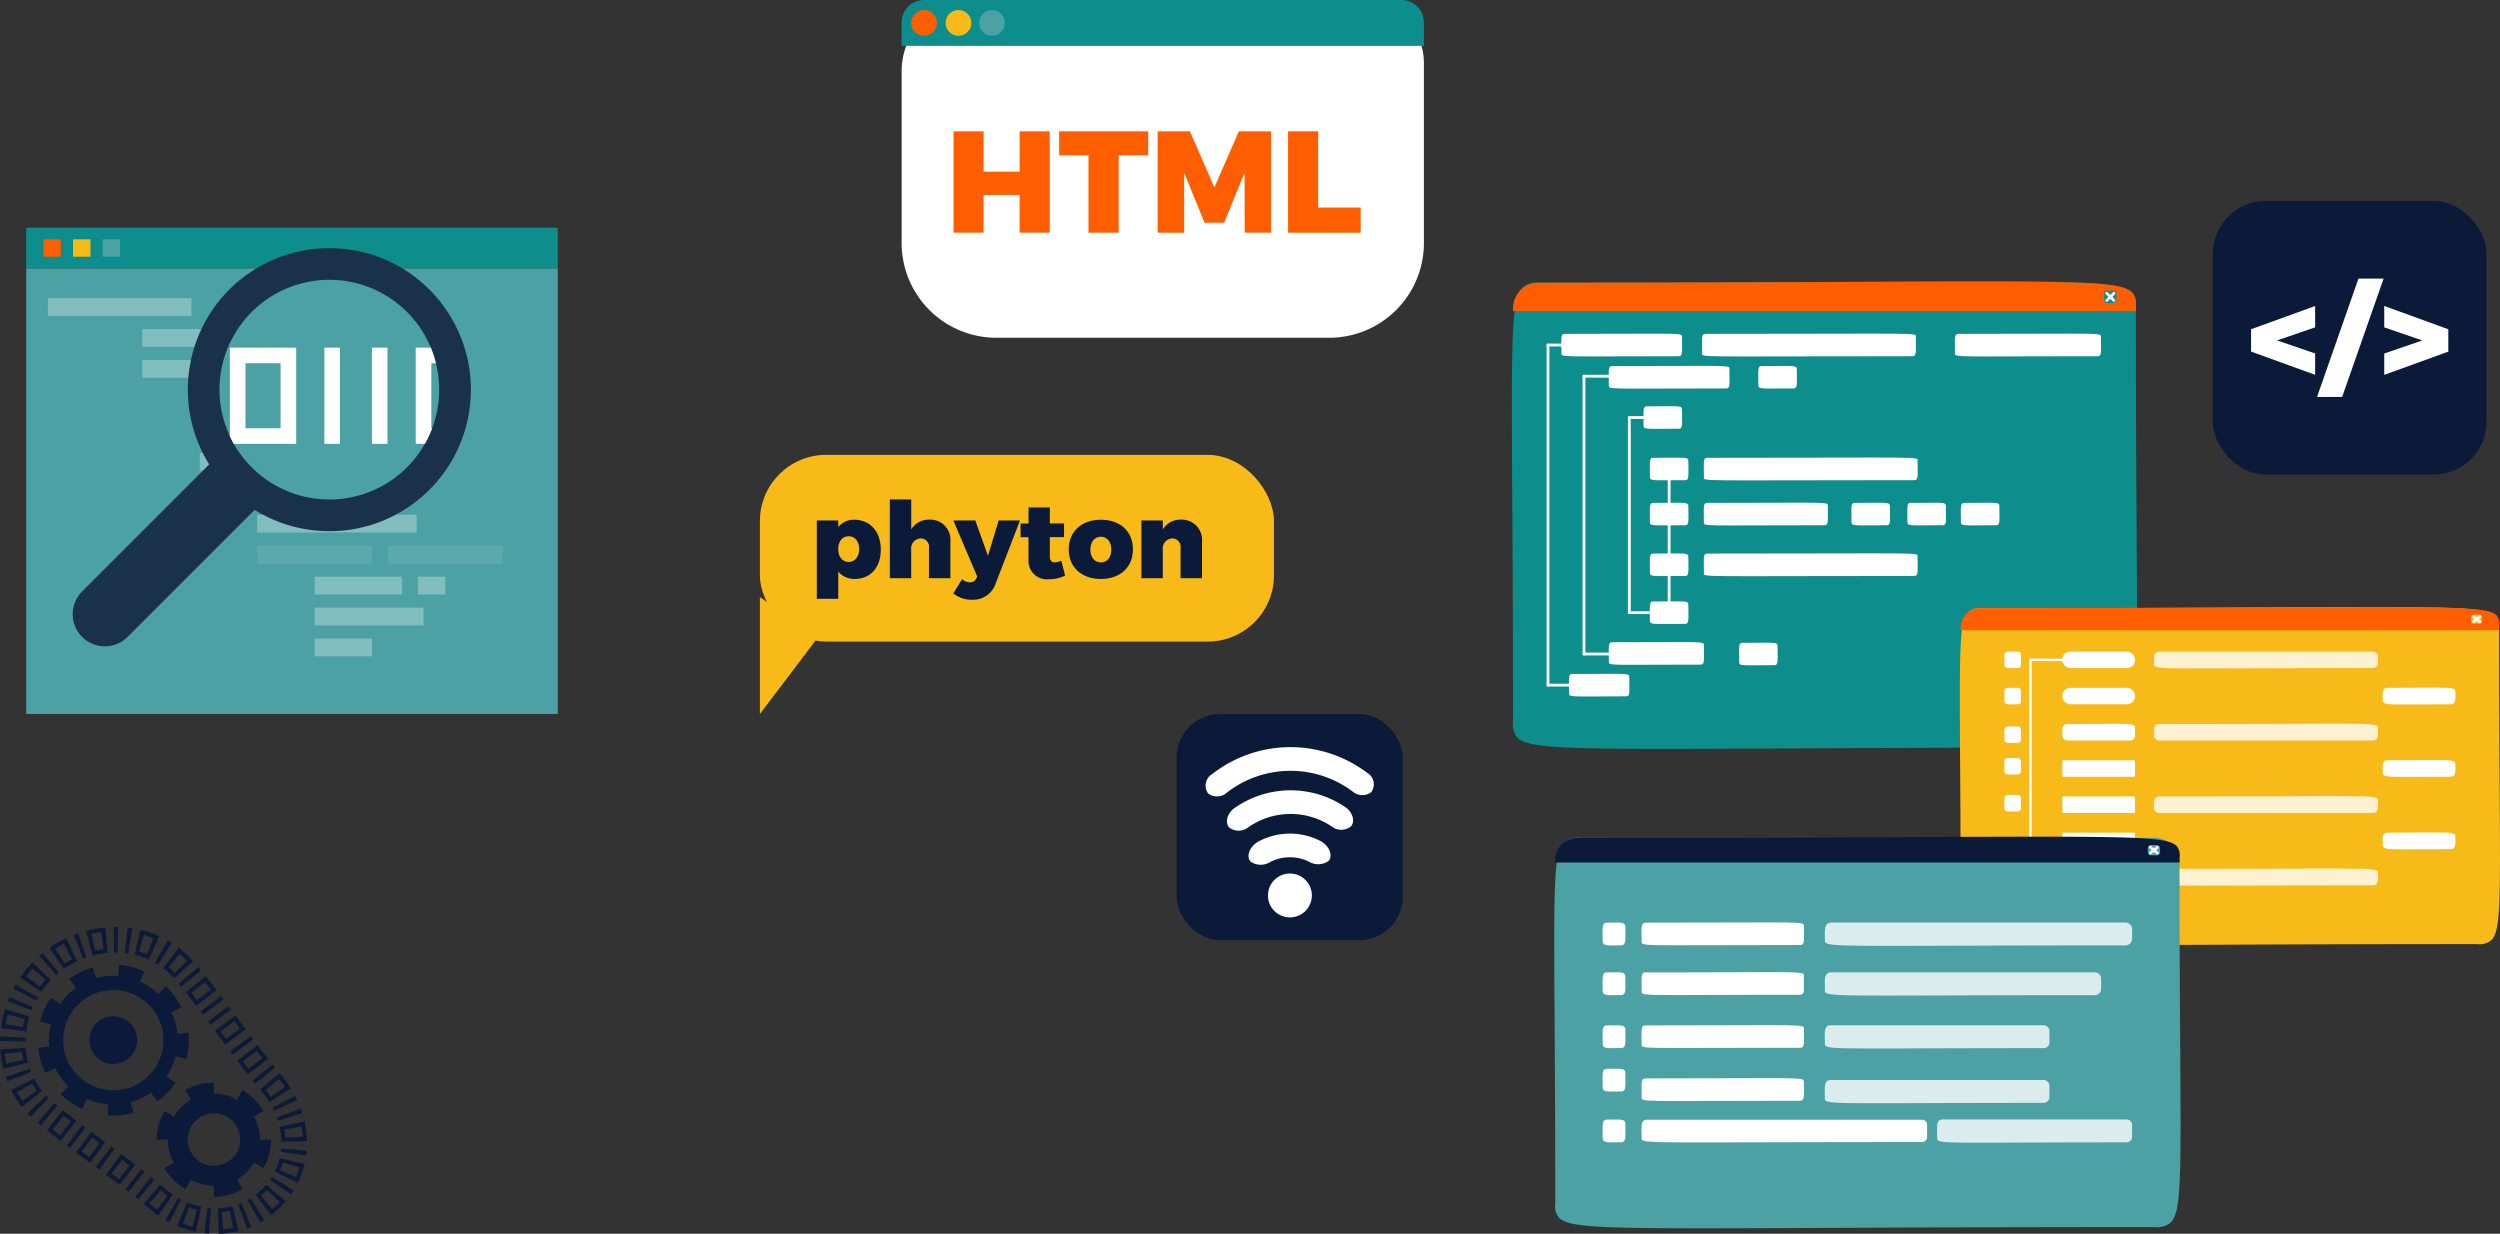 <svg xmlns="http://www.w3.org/2000/svg" xmlns:xlink="http://www.w3.org/1999/xlink" width="316.718" height="156.302" viewBox="0 0 316.718 156.302">
  <rect x="0" y="0" width="316.718" height="156.302" fill="#333333" stroke="none"/>
  <defs>
    <clipPath id="clip-path">
      <circle id="Elipse_5989" data-name="Elipse 5989" cx="13.92" cy="13.92" r="13.92" transform="matrix(0.964, -0.265, 0.265, 0.964, 0, 7.384)" fill="#4ba1a4"/>
    </clipPath>
  </defs>
  <g id="Grupo_1021308" data-name="Grupo 1021308" transform="translate(-12.066 -9.232)">
    <g id="Grupo_1006275" data-name="Grupo 1006275" transform="translate(203.603 44.873)">
      <g id="Grupo_1006257" data-name="Grupo 1006257">
        <g id="Grupo_1006250" data-name="Grupo 1006250">
          <g id="Grupo_1006247" data-name="Grupo 1006247">
            <path id="Trazado_680145" data-name="Trazado 680145" d="M1047.883,109.844c-76.038,0-75.119,1.259-75.119-3.079,0-54.707-1.161-55.1,3.079-55.1,76.038,0,75.119-1.259,75.119,3.079C1050.962,109.447,1052.123,109.844,1047.883,109.844Z" transform="translate(-972.263 -51.136)" fill="#0d8d8c"/>
            <path id="Trazado_680146" data-name="Trazado 680146" d="M989.176,108.155c-13.693,0-17.263-.263-18.442-1.439a2.558,2.558,0,0,1-.539-2.014v-.152c0-11.742-.052-20.9-.1-28.253-.118-20.312-.145-25.138,1.32-26.613a2.863,2.863,0,0,1,2.21-.593c17.147,0,30.148-.062,40.593-.113,27.147-.131,32.8-.159,34.342,1.382a2.563,2.563,0,0,1,.54,2.014v.152c0,11.742.052,20.9.1,28.253.118,20.312.145,25.138-1.32,26.613a2.863,2.863,0,0,1-2.21.593c-17.148,0-30.151.062-40.6.113-6.427.032-11.649.057-15.9.057Zm40.889-58.522c-4.257,0-9.468.025-15.84.057-10.447.051-23.448.113-40.6.113-.821,0-1.343.018-1.707.383-1.258,1.265-1.224,7.025-1.114,26.108.043,7.357.1,16.513.1,28.257v.155c0,.773.011,1.19.33,1.508,1.335,1.332,8.219,1.3,33.834,1.175,10.448-.051,23.449-.113,40.6-.113.821,0,1.343-.018,1.707-.383,1.258-1.265,1.224-7.025,1.114-26.108-.043-7.357-.1-16.513-.1-28.257v-.155c0-.773-.011-1.19-.33-1.508-1-1-5.14-1.231-18-1.231Z" transform="translate(-970.05 -48.922)" fill="#0d8d8c"/>
          </g>
          <path id="Trazado_680147" data-name="Trazado 680147" d="M1050,52.9H971.09v-.355a3.251,3.251,0,0,1,3.246-3.246c16.6,0,29.368-.05,39.63-.09,28.905-.113,34.116-.133,35.563,1.323a2.237,2.237,0,0,1,.473,1.762V52.9Z" transform="translate(-970.946 -49.13)" fill="#ff5e00"/>
          <g id="Grupo_1006249" data-name="Grupo 1006249" transform="translate(75.027 1.181)">
            <path id="Trazado_680148" data-name="Trazado 680148" d="M1513.219,59.037c.871,0,1.267.086,1.267-.292,0-.871.086-1.267-.292-1.267-.871,0-1.268-.086-1.268.292C1512.928,58.64,1512.842,59.037,1513.219,59.037Z" transform="translate(-1512.919 -57.47)" fill="#0d8d8c"/>
            <g id="Grupo_1006248" data-name="Grupo 1006248" transform="translate(0.154 0.156)">
              <path id="Trazado_680149" data-name="Trazado 680149" d="M1514.223,59.86a.178.178,0,0,1-.126-.3l.909-.909a.178.178,0,0,1,.251.252l-.909.909A.178.178,0,0,1,1514.223,59.86Z" transform="translate(-1514.044 -58.595)" fill="#fff"/>
              <path id="Trazado_680150" data-name="Trazado 680150" d="M1515.122,59.86a.178.178,0,0,1-.126-.053l-.909-.909a.178.178,0,1,1,.251-.252l.909.909a.178.178,0,0,1-.126.3Z" transform="translate(-1514.035 -58.595)" fill="#fff"/>
            </g>
          </g>
        </g>
        <g id="Grupo_1006256" data-name="Grupo 1006256" transform="translate(4.395 6.625)">
          <g id="Grupo_1006254" data-name="Grupo 1006254" transform="translate(0 1.268)">
            <g id="Grupo_1006251" data-name="Grupo 1006251">
              <path id="Trazado_680151" data-name="Trazado 680151" d="M1009.736,106.387h-7.708a.178.178,0,0,1,0-.357h7.708a.178.178,0,0,1,0,.357Z" transform="translate(-1001.85 -106.03)" fill="#fff"/>
              <path id="Trazado_680152" data-name="Trazado 680152" d="M1009.736,418.157h-7.708a.178.178,0,0,1,0-.357h7.708a.178.178,0,0,1,0,.357Z" transform="translate(-1001.85 -374.712)" fill="#fff"/>
              <path id="Trazado_680153" data-name="Trazado 680153" d="M1002.028,149.483a.179.179,0,0,1-.178-.178V106.218a.178.178,0,1,1,.356,0v43.088a.179.179,0,0,1-.178.178Z" transform="translate(-1001.85 -106.039)" fill="#fff"/>
            </g>
            <g id="Grupo_1006252" data-name="Grupo 1006252" transform="translate(4.559 3.944)">
              <path id="Trazado_680154" data-name="Trazado 680154" d="M1041.315,134.937h-6.3a.178.178,0,0,1,0-.357h6.3a.178.178,0,1,1,0,.357Z" transform="translate(-1034.84 -134.579)" fill="#fff"/>
              <path id="Trazado_680155" data-name="Trazado 680155" d="M1041.315,389.607h-6.3a.178.178,0,0,1,0-.357h6.3a.178.178,0,1,1,0,.357Z" transform="translate(-1034.84 -354.052)" fill="#fff"/>
              <path id="Trazado_680156" data-name="Trazado 680156" d="M1035.018,170.124a.178.178,0,0,1-.178-.178v-35.2a.178.178,0,1,1,.357,0v35.2A.179.179,0,0,1,1035.018,170.124Z" transform="translate(-1034.84 -134.57)" fill="#fff"/>
            </g>
            <g id="Grupo_1006253" data-name="Grupo 1006253" transform="translate(10.303 9.184)">
              <path id="Trazado_680157" data-name="Trazado 680157" d="M1081,172.837h-4.423a.178.178,0,0,1,0-.357H1081a.178.178,0,1,1,0,.357Z" transform="translate(-1076.4 -172.48)" fill="#fff"/>
              <path id="Trazado_680158" data-name="Trazado 680158" d="M1081,351.707h-4.423a.178.178,0,0,1,0-.357H1081a.178.178,0,1,1,0,.357Z" transform="translate(-1076.4 -326.629)" fill="#fff"/>
              <path id="Trazado_680159" data-name="Trazado 680159" d="M1076.578,197.557a.179.179,0,0,1-.178-.178V172.658a.178.178,0,1,1,.357,0v24.721A.179.179,0,0,1,1076.578,197.557Z" transform="translate(-1076.4 -172.48)" fill="#fff"/>
            </g>
            <path id="Trazado_680160" data-name="Trazado 680160" d="M1113.078,238.2a.179.179,0,0,1-.178-.178v-18.2a.178.178,0,1,1,.357,0v18.2A.178.178,0,0,1,1113.078,238.2Z" transform="translate(-1097.552 -203.939)" fill="#fff"/>
          </g>
          <g id="Grupo_1006255" data-name="Grupo 1006255" transform="translate(1.867)">
            <path id="Trazado_680161" data-name="Trazado 680161" d="M1030.227,99.745c-15.291,0-14.854.182-14.854-.426,0-1.914-.126-2.409.426-2.409,15.291,0,14.854-.182,14.854.426C1030.653,99.25,1030.777,99.745,1030.227,99.745Z" transform="translate(-1015.361 -96.881)" fill="#fff"/>
            <path id="Trazado_680162" data-name="Trazado 680162" d="M1073.689,129.265c-15.291,0-14.854.182-14.854-.426,0-1.914-.125-2.409.426-2.409,15.291,0,14.854-.182,14.854.426C1074.115,128.77,1074.24,129.265,1073.689,129.265Z" transform="translate(-1052.816 -122.321)" fill="#fff"/>
            <path id="Trazado_680163" data-name="Trazado 680163" d="M1095.131,166.256c-4.113,0-4.446.142-4.446-.426,0-1.914-.124-2.409.426-2.409,4.112,0,4.446-.142,4.446.426C1095.556,165.761,1095.681,166.256,1095.131,166.256Z" transform="translate(-1080.264 -154.208)" fill="#fff"/>
            <path id="Trazado_680164" data-name="Trazado 680164" d="M1200.349,129.326c-4.113,0-4.446.142-4.446-.426,0-1.914-.126-2.409.426-2.409,4.113,0,4.446-.142,4.446.426C1200.775,128.831,1200.9,129.326,1200.349,129.326Z" transform="translate(-1170.941 -122.382)" fill="#fff"/>
            <path id="Trazado_680165" data-name="Trazado 680165" d="M1285.731,254.746c-4.112,0-4.446.142-4.446-.426,0-1.914-.124-2.409.426-2.409,4.111,0,4.446-.142,4.446.426C1286.156,254.251,1286.281,254.746,1285.731,254.746Z" transform="translate(-1244.523 -230.468)" fill="#fff"/>
            <path id="Trazado_680166" data-name="Trazado 680166" d="M1337,254.746c-4.112,0-4.446.142-4.446-.426,0-1.914-.124-2.409.426-2.409,4.113,0,4.446-.142,4.446.426v1.983A.426.426,0,0,1,1337,254.746Z" transform="translate(-1288.707 -230.468)" fill="#fff"/>
            <path id="Trazado_680167" data-name="Trazado 680167" d="M1386.021,254.746c-4.113,0-4.446.142-4.446-.426,0-1.914-.124-2.409.426-2.409,4.111,0,4.446-.142,4.446.426C1386.446,254.251,1386.571,254.746,1386.021,254.746Z" transform="translate(-1330.952 -230.468)" fill="#fff"/>
            <path id="Trazado_680168" data-name="Trazado 680168" d="M1182.729,383.026c-4.113,0-4.446.142-4.446-.426,0-1.914-.126-2.409.426-2.409,4.113,0,4.446-.142,4.446.426C1183.155,382.531,1183.28,383.026,1182.729,383.026Z" transform="translate(-1155.756 -341.02)" fill="#fff"/>
            <path id="Trazado_680169" data-name="Trazado 680169" d="M1100.929,345.126c-4.112,0-4.446.142-4.446-.426,0-1.914-.126-2.409.426-2.409,4.112,0,4.446-.142,4.446.426C1101.354,344.631,1101.479,345.126,1100.929,345.126Z" transform="translate(-1085.261 -308.357)" fill="#fff"/>
            <path id="Trazado_680170" data-name="Trazado 680170" d="M1100.929,301.226c-4.112,0-4.446.142-4.446-.426,0-1.914-.126-2.409.426-2.409,4.112,0,4.446-.142,4.446.426C1101.354,300.731,1101.479,301.226,1100.929,301.226Z" transform="translate(-1085.261 -270.525)" fill="#fff"/>
            <path id="Trazado_680171" data-name="Trazado 680171" d="M1100.929,254.746c-4.112,0-4.446.142-4.446-.426,0-1.914-.126-2.409.426-2.409,4.112,0,4.446-.142,4.446.426C1101.354,254.251,1101.479,254.746,1100.929,254.746Z" transform="translate(-1085.261 -230.468)" fill="#fff"/>
            <path id="Trazado_680172" data-name="Trazado 680172" d="M1100.929,213.416c-4.112,0-4.446.142-4.446-.426,0-1.914-.126-2.409.426-2.409,4.112,0,4.446-.142,4.446.426C1101.354,212.921,1101.479,213.416,1100.929,213.416Z" transform="translate(-1085.261 -194.85)" fill="#fff"/>
            <path id="Trazado_680173" data-name="Trazado 680173" d="M1070.461,382.447c-11.855,0-11.616.181-11.616-.426,0-1.914-.124-2.409.426-2.409,11.855,0,11.616-.181,11.616.426C1070.886,381.952,1071.011,382.447,1070.461,382.447Z" transform="translate(-1052.825 -340.513)" fill="#fff"/>
            <path id="Trazado_680174" data-name="Trazado 680174" d="M1029.547,411.55c-7.059,0-7.214.16-7.214-.426,0-1.914-.126-2.409.426-2.409,7.059,0,7.214-.16,7.214.426C1029.973,411.055,1030.1,411.55,1029.547,411.55Z" transform="translate(-1021.359 -365.598)" fill="#fff"/>
            <path id="Trazado_680175" data-name="Trazado 680175" d="M1171.009,99.721c-28.015,0-26.646.2-26.646-.426,0-1.914-.126-2.409.426-2.409,28.015,0,26.646-.2,26.646.426C1171.434,99.227,1171.56,99.721,1171.009,99.721Z" transform="translate(-1126.524 -96.857)" fill="#fff"/>
            <path id="Trazado_680176" data-name="Trazado 680176" d="M1172.619,301.141c-28.015,0-26.646.2-26.646-.426,0-1.914-.126-2.409.426-2.409,28.015,0,26.646-.2,26.646.426C1173.044,300.647,1173.169,301.141,1172.619,301.141Z" transform="translate(-1127.911 -270.44)" fill="#fff"/>
            <path id="Trazado_680177" data-name="Trazado 680177" d="M1161.236,254.687c-15.914,0-15.273.181-15.273-.426,0-1.914-.126-2.409.426-2.409,15.914,0,15.273-.181,15.273.426C1161.662,254.192,1161.787,254.687,1161.236,254.687Z" transform="translate(-1127.903 -230.41)" fill="#fff"/>
            <path id="Trazado_680178" data-name="Trazado 680178" d="M1172.619,213.331c-28.015,0-26.646.2-26.646-.426,0-1.914-.126-2.409.426-2.409,28.015,0,26.646-.2,26.646.426C1173.044,212.837,1173.169,213.331,1172.619,213.331Z" transform="translate(-1127.911 -194.766)" fill="#fff"/>
            <path id="Trazado_680179" data-name="Trazado 680179" d="M1394.184,99.733c-18.7,0-18.069.189-18.069-.426,0-1.914-.124-2.409.426-2.409,18.7,0,18.069-.189,18.069.426C1394.609,99.238,1394.735,99.733,1394.184,99.733Z" transform="translate(-1326.247 -96.869)" fill="#fff"/>
          </g>
        </g>
      </g>
      <g id="Grupo_1006266" data-name="Grupo 1006266" transform="translate(56.747 41.263)">
        <g id="Grupo_1006262" data-name="Grupo 1006262">
          <g id="Grupo_1006258" data-name="Grupo 1006258">
            <path id="Trazado_680180" data-name="Trazado 680180" d="M1448.4,392.041c-66.366,0-65.068,1.014-65.068-2.427,0-38.761-.916-39.424,2.427-39.424,66.365,0,65.068-1.014,65.068,2.427,0,38.761.916,39.424-2.427,39.424Z" transform="translate(-1382.864 -349.696)" fill="#f7ba18"/>
            <path id="Trazado_680181" data-name="Trazado 680181" d="M1396.623,390.328c-11.771,0-14.482-.214-15.432-1.165a1.988,1.988,0,0,1-.426-1.564v-.192c0-8.3-.042-14.809-.075-20.035-.094-14.6-.116-18.067,1.046-19.238a2.335,2.335,0,0,1,1.81-.506c15.182,0,26.586-.052,35.749-.094,23.73-.108,28.006-.127,29.248,1.119a1.988,1.988,0,0,1,.426,1.564v.192c0,8.306.042,14.81.075,20.037.094,14.6.116,18.066-1.046,19.235a2.335,2.335,0,0,1-1.811.506c-15.183,0-26.588.052-35.751.094-5.625.026-10.158.047-13.816.047Zm36.326-42.13c-3.654,0-8.143.021-13.648.046-9.163.041-20.569.094-35.752.094-.7,0-1.055.043-1.306.3-.954.96-.924,5.438-.84,18.732.033,5.227.076,11.734.076,20.041v.2c-.005.547,0,.843.218,1.059,1.034,1.037,6.9,1.009,28.741.911,9.164-.041,20.569-.094,35.753-.094.7,0,1.054-.043,1.306-.3.953-.959.925-5.438.84-18.729-.033-5.228-.074-11.734-.074-20.042v-.2c.005-.547,0-.842-.219-1.057-.772-.775-4.252-.956-15.095-.956Z" transform="translate(-1380.651 -347.487)" fill="#f7ba18"/>
          </g>
          <g id="Grupo_1006259" data-name="Grupo 1006259" transform="translate(0.115 0.015)">
            <path id="Trazado_680182" data-name="Trazado 680182" d="M1451.553,352.368H1384.06a2.08,2.08,0,0,1,2.08-2.08C1453.664,350.288,1451.553,349.4,1451.553,352.368Z" transform="translate(-1383.703 -349.808)" fill="#444244"/>
            <path id="Trazado_680183" data-name="Trazado 680183" d="M1449.685,350.511H1381.48v-.355a2.438,2.438,0,0,1,2.435-2.435c15.692,0,27.83-.048,36.693-.084,23.432-.1,27.656-.112,28.737.988a1.6,1.6,0,0,1,.343,1.277c0,.082,0,.166,0,.254v.355Z" transform="translate(-1381.48 -347.595)" fill="#ff5e00"/>
          </g>
          <g id="Grupo_1006261" data-name="Grupo 1006261" transform="translate(64.787 0.955)">
            <path id="Trazado_680184" data-name="Trazado 680184" d="M1849.675,355.534c.584,0,1.115.122,1.115-.229,0-.423.1-.891-.231-.891-.585,0-1.115-.122-1.115.231,0,.423-.1.891.231.891Z" transform="translate(-1849.431 -354.393)" fill="#f7ba18"/>
            <g id="Grupo_1006260" data-name="Grupo 1006260" transform="translate(0.118 0.075)">
              <path id="Trazado_680185" data-name="Trazado 680185" d="M1850.461,355.952a.181.181,0,0,1-.137-.064.179.179,0,0,1,.022-.25l.785-.654a.178.178,0,1,1,.228.272l-.785.654A.177.177,0,0,1,1850.461,355.952Z" transform="translate(-1850.284 -354.943)" fill="#fff"/>
              <path id="Trazado_680186" data-name="Trazado 680186" d="M1851.249,355.946a.177.177,0,0,1-.114-.041l-.785-.654a.178.178,0,1,1,.228-.272l.785.654a.178.178,0,0,1-.115.314Z" transform="translate(-1850.286 -354.936)" fill="#fff"/>
            </g>
          </g>
        </g>
        <g id="Grupo_1006265" data-name="Grupo 1006265" transform="translate(5.645 5.647)">
          <g id="Grupo_1006263" data-name="Grupo 1006263">
            <path id="Trazado_680187" data-name="Trazado 680187" d="M1423.272,390.437c-1.154,0-1.692.116-1.692-.394v-1.3a.4.4,0,0,1,.394-.394h1.3a.4.4,0,0,1,.394.394v1.3a.4.4,0,0,1-.394.394Z" transform="translate(-1421.569 -388.35)" fill="#fff"/>
            <path id="Trazado_680188" data-name="Trazado 680188" d="M1423.2,423.635c-1.154,0-1.692.116-1.692-.394,0-1.154-.116-1.692.394-1.692h1.3a.394.394,0,0,1,.394.394v1.3a.394.394,0,0,1-.394.394Z" transform="translate(-1421.498 -416.962)" fill="#fff"/>
            <path id="Trazado_680189" data-name="Trazado 680189" d="M1423.2,458.976c-1.154,0-1.692.116-1.692-.394,0-1.154-.116-1.692.394-1.692h1.3a.394.394,0,0,1,.394.394v1.3a.4.4,0,0,1-.394.394Z" transform="translate(-1421.498 -447.418)" fill="#fff"/>
            <path id="Trazado_680190" data-name="Trazado 680190" d="M1423.2,487.936c-1.154,0-1.692.116-1.692-.394,0-1.154-.116-1.692.394-1.692h1.3a.394.394,0,0,1,.394.394v1.3a.394.394,0,0,1-.394.394Z" transform="translate(-1421.498 -472.375)" fill="#fff"/>
            <path id="Trazado_680191" data-name="Trazado 680191" d="M1423.2,521.816c-1.154,0-1.692.116-1.692-.394,0-1.154-.116-1.692.394-1.692h1.3a.394.394,0,0,1,.394.394v1.3a.4.4,0,0,1-.394.394Z" transform="translate(-1421.498 -501.573)" fill="#fff"/>
          </g>
          <g id="Grupo_1006264" data-name="Grupo 1006264" transform="translate(3.155 0.891)">
            <path id="Trazado_680192" data-name="Trazado 680192" d="M1449.94,395.107h-5.456a.153.153,0,0,1,0-.307h5.456a.153.153,0,0,1,0,.307Z" transform="translate(-1444.33 -394.8)" fill="#fff"/>
            <path id="Trazado_680193" data-name="Trazado 680193" d="M1449.94,615.8h-5.456a.153.153,0,0,1,0-.307h5.456a.153.153,0,0,1,0,.307Z" transform="translate(-1444.33 -584.99)" fill="#eee4d9"/>
            <path id="Trazado_680194" data-name="Trazado 680194" d="M1444.483,425.616a.154.154,0,0,1-.153-.153v-30.5a.153.153,0,1,1,.307,0v30.5A.154.154,0,0,1,1444.483,425.616Z" transform="translate(-1444.33 -394.809)" fill="#fff"/>
          </g>
          <rect id="Rectángulo_345606" data-name="Rectángulo 345606" width="9.206" height="2.085" rx="1" transform="translate(7.343 0.001)" fill="#fff"/>
          <path id="Trazado_680195" data-name="Trazado 680195" d="M1586.415,390.437c-28.7,0-27.729.285-27.729-.625v-.837a.624.624,0,0,1,.625-.625h27.1a.624.624,0,0,1,.625.625v.837A.624.624,0,0,1,1586.415,390.437Z" transform="translate(-1539.722 -388.35)" fill="#fff" opacity="0.8"/>
          <path id="Trazado_680196" data-name="Trazado 680196" d="M1586.439,456.554h-27.1a.624.624,0,0,1-.625-.625v-.838a.624.624,0,0,1,.625-.625c28.7,0,27.729-.285,27.729.625,0,.632.129,1.461-.625,1.461Z" transform="translate(-1539.747 -445.293)" fill="#fff" opacity="0.8"/>
          <path id="Trazado_680197" data-name="Trazado 680197" d="M1586.439,522.934h-27.1a.624.624,0,0,1-.625-.625v-.838a.624.624,0,0,1,.625-.625c28.7,0,27.729-.285,27.729.625,0,.632.129,1.461-.625,1.461Z" transform="translate(-1539.747 -502.499)" fill="#fff" opacity="0.8"/>
          <path id="Trazado_680198" data-name="Trazado 680198" d="M1586.387,589.312c-28.7,0-27.729.285-27.729-.625,0-.632-.128-1.461.625-1.461,28.7,0,27.729-.285,27.729.625C1587.012,588.483,1587.141,589.312,1586.387,589.312Z" transform="translate(-1539.695 -559.705)" fill="#fff" opacity="0.8"/>
          <rect id="Rectángulo_345607" data-name="Rectángulo 345607" width="9.206" height="2.085" rx="1" transform="translate(7.343 4.588)" fill="#fff"/>
          <path id="Trazado_680199" data-name="Trazado 680199" d="M1483.212,456.646h-7.958a.625.625,0,0,1-.625-.625v-.838a.624.624,0,0,1,.625-.625c8.3,0,8.583-.227,8.583.625v.838A.624.624,0,0,1,1483.212,456.646Z" transform="translate(-1467.287 -445.385)" fill="#fff"/>
          <path id="Trazado_680200" data-name="Trazado 680200" d="M1474.768,487.93h8.931a.139.139,0,0,1,.138.138v1.81a.139.139,0,0,1-.138.138h-8.931a.139.139,0,0,1-.138-.138v-1.81A.139.139,0,0,1,1474.768,487.93Z" transform="translate(-1467.287 -474.168)" fill="#fff"/>
          <path id="Trazado_680201" data-name="Trazado 680201" d="M1474.768,521.12h8.931a.139.139,0,0,1,.138.138v1.81a.139.139,0,0,1-.138.138h-8.931a.139.139,0,0,1-.138-.138v-1.81A.139.139,0,0,1,1474.768,521.12Z" transform="translate(-1467.287 -502.771)" fill="#fff"/>
          <path id="Trazado_680202" data-name="Trazado 680202" d="M1474.768,554.3h8.931a.139.139,0,0,1,.138.138v1.81a.139.139,0,0,1-.138.138h-8.931a.139.139,0,0,1-.138-.138v-1.81A.139.139,0,0,1,1474.768,554.3Z" transform="translate(-1467.287 -531.365)" fill="#fff"/>
          <path id="Trazado_680203" data-name="Trazado 680203" d="M1483.161,589.4c-8.3,0-8.583.227-8.583-.625,0-.632-.129-1.461.625-1.461,8.3,0,8.583-.227,8.583.625C1483.785,588.576,1483.914,589.4,1483.161,589.4Z" transform="translate(-1467.235 -559.797)" fill="#9ebfd8"/>
          <path id="Trazado_680204" data-name="Trazado 680204" d="M1776.821,423.465c-8.3,0-8.582.227-8.582-.625,0-.632-.129-1.461.625-1.461,8.3,0,8.583-.227,8.583.625C1777.445,422.636,1777.574,423.465,1776.821,423.465Z" transform="translate(-1720.31 -416.791)" fill="#fff"/>
          <path id="Trazado_680205" data-name="Trazado 680205" d="M1776.821,489.845c-8.3,0-8.582.227-8.582-.625,0-.632-.129-1.461.625-1.461,8.3,0,8.583-.227,8.583.625C1777.445,489.016,1777.574,489.845,1776.821,489.845Z" transform="translate(-1720.31 -473.997)" fill="#fff"/>
          <path id="Trazado_680206" data-name="Trazado 680206" d="M1776.821,556.225c-8.3,0-8.582.227-8.582-.625,0-.632-.129-1.461.625-1.461,8.3,0,8.583-.227,8.583.625C1777.445,555.4,1777.574,556.225,1776.821,556.225Z" transform="translate(-1720.31 -531.203)" fill="#fff"/>
        </g>
      </g>
      <g id="Grupo_1006274" data-name="Grupo 1006274" transform="translate(5.365 70.358)">
        <g id="Grupo_1006271" data-name="Grupo 1006271">
          <g id="Grupo_1006267" data-name="Grupo 1006267" transform="translate(0 0.146)">
            <path id="Trazado_680207" data-name="Trazado 680207" d="M1087.137,610.217c-77.1,0-75.555,1.168-75.555-2.818,0-44.952-1.055-45.779,2.818-45.779h72.738a2.818,2.818,0,0,1,2.818,2.818c0,44.952,1.054,45.779-2.818,45.779Z" transform="translate(-1011.095 -561.266)" fill="#4ba1a4"/>
            <path id="Trazado_680208" data-name="Trazado 680208" d="M1027.435,608.526c-13.715,0-16.872-.246-17.96-1.336a2.25,2.25,0,0,1-.475-1.769v-.227c0-9.584-.047-17.108-.084-23.155-.108-17.017-.133-21.061,1.205-22.407a2.647,2.647,0,0,1,2.054-.572h72.738a3.177,3.177,0,0,1,3.173,3.173c0,9.583.047,17.107.086,23.153.108,17.018.133,21.062-1.205,22.41a2.648,2.648,0,0,1-2.054.572c-17.553,0-30.764.059-41.378.106-6.555.029-11.837.054-16.1.054Zm-15.26-48.757c-.822,0-1.241.053-1.549.362-1.129,1.137-1.1,5.951-1,21.9.039,6.046.086,13.573.086,23.159v.232c-.005.647,0,1,.267,1.262,1.216,1.22,8.066,1.189,33.552,1.074,10.615-.047,23.825-.106,41.381-.106.822,0,1.242-.053,1.551-.362,1.129-1.137,1.1-5.951,1-21.9-.039-6.046-.086-13.572-.086-23.158a2.465,2.465,0,0,0-2.463-2.461Z" transform="translate(-1008.87 -559.06)" fill="#4ba1a4"/>
          </g>
          <g id="Grupo_1006268" data-name="Grupo 1006268" transform="translate(0.133)">
            <path id="Trazado_680209" data-name="Trazado 680209" d="M1090.763,563.13H1012.39a2.415,2.415,0,0,1,2.414-2.416C1093.216,560.715,1090.763,559.681,1090.763,563.13Z" transform="translate(-1012.036 -560.215)" fill="#444244"/>
            <path id="Trazado_680210" data-name="Trazado 680210" d="M1088.913,561.277H1009.83v-.355a2.773,2.773,0,0,1,2.771-2.77c18.213,0,32.3-.057,42.594-.1,27.2-.11,32.1-.13,33.343,1.132a1.789,1.789,0,0,1,.382,1.44c0,.1,0,.193,0,.3v.355Z" transform="translate(-1009.83 -558.007)" fill="#0c1a3a"/>
          </g>
          <g id="Grupo_1006270" data-name="Grupo 1006270" transform="translate(75.189 1.058)">
            <rect id="Rectángulo_345608" data-name="Rectángulo 345608" width="1.562" height="1.302" rx="0.43" transform="translate(1.562 1.302) rotate(180)" fill="#4ba1a4"/>
            <g id="Grupo_1006269" data-name="Grupo 1006269" transform="translate(0.147 0.093)">
              <path id="Trazado_680211" data-name="Trazado 680211" d="M1554.152,567.445a.181.181,0,0,1-.137-.064.179.179,0,0,1,.022-.25l.911-.76a.178.178,0,0,1,.228.272l-.911.76A.177.177,0,0,1,1554.152,567.445Z" transform="translate(-1553.974 -566.33)" fill="#fff"/>
              <path id="Trazado_680212" data-name="Trazado 680212" d="M1555.065,567.445a.176.176,0,0,1-.113-.041l-.911-.76a.178.178,0,1,1,.228-.272l.911.76a.176.176,0,0,1,.022.25A.178.178,0,0,1,1555.065,567.445Z" transform="translate(-1553.976 -566.33)" fill="#fff"/>
            </g>
          </g>
        </g>
        <g id="Grupo_1006273" data-name="Grupo 1006273" transform="translate(6.122 10.855)">
          <path id="Trazado_680213" data-name="Trazado 680213" d="M1108.981,639.421c-20.673,0-20.059.223-20.059-.493,0-1.7-.145-2.341.493-2.341,20.673,0,20.059-.222,20.059.493C1109.474,638.779,1109.619,639.421,1108.981,639.421Z" transform="translate(-1083.968 -636.553)" fill="#fff"/>
          <path id="Trazado_680214" data-name="Trazado 680214" d="M1124.4,820.3c-37.079,0-35.507.3-35.507-.654,0-1.187-.192-2.179.654-2.179H1124.4a.654.654,0,0,1,.654.654v1.526A.654.654,0,0,1,1124.4,820.3Z" transform="translate(-1083.939 -792.467)" fill="#fff"/>
          <g id="Grupo_1006272" data-name="Grupo 1006272" transform="translate(0 0.019)">
            <path id="Trazado_680215" data-name="Trazado 680215" d="M1055.509,639.57c-1.584,0-2.326.159-2.326-.54,0-1.584-.159-2.326.54-2.326,1.584,0,2.326-.159,2.326.54C1056.05,638.827,1056.209,639.57,1055.509,639.57Z" transform="translate(-1053.168 -636.688)" fill="#fff"/>
            <path id="Trazado_680216" data-name="Trazado 680216" d="M1055.509,685.18c-1.584,0-2.326.159-2.326-.54,0-1.584-.159-2.326.54-2.326,1.584,0,2.326-.159,2.326.54C1056.05,684.437,1056.209,685.18,1055.509,685.18Z" transform="translate(-1053.168 -675.994)" fill="#fff"/>
            <path id="Trazado_680217" data-name="Trazado 680217" d="M1055.509,733.76c-1.584,0-2.326.159-2.326-.54,0-1.584-.159-2.326.54-2.326,1.584,0,2.326-.159,2.326.54C1056.05,733.017,1056.209,733.76,1055.509,733.76Z" transform="translate(-1053.168 -717.86)" fill="#fff"/>
            <path id="Trazado_680218" data-name="Trazado 680218" d="M1055.509,773.56c-1.584,0-2.326.159-2.326-.54,0-1.584-.159-2.326.54-2.326,1.584,0,2.326-.159,2.326.54C1056.05,772.817,1056.209,773.56,1055.509,773.56Z" transform="translate(-1053.168 -752.16)" fill="#fff"/>
            <path id="Trazado_680219" data-name="Trazado 680219" d="M1055.509,820.11c-1.584,0-2.326.159-2.326-.54,0-1.584-.159-2.326.54-2.326,1.584,0,2.326-.159,2.326.54C1056.05,819.367,1056.209,820.11,1055.509,820.11Z" transform="translate(-1053.168 -792.276)" fill="#fff"/>
          </g>
          <path id="Trazado_680220" data-name="Trazado 680220" d="M1294.953,639.578c-39.331,0-38.06.4-38.06-.862,0-.907-.173-2.036.862-2.036h37.2a.862.862,0,0,1,.862.862v1.173A.862.862,0,0,1,1294.953,639.578Z" transform="translate(-1228.728 -636.663)" fill="#fff" opacity="0.8"/>
          <path id="Trazado_680221" data-name="Trazado 680221" d="M1108.981,685.041c-20.673,0-20.059.223-20.059-.493,0-1.7-.145-2.341.493-2.341,20.673,0,20.059-.222,20.059.493v1.848A.494.494,0,0,1,1108.981,685.041Z" transform="translate(-1083.968 -675.868)" fill="#fff"/>
          <path id="Trazado_680222" data-name="Trazado 680222" d="M1291.065,685.2c-35.383,0-34.182.357-34.182-.818,0-.992-.178-2.08.818-2.08h33.364a.818.818,0,0,1,.818.818v1.263a.818.818,0,0,1-.818.818Z" transform="translate(-1228.718 -675.978)" fill="#fff" opacity="0.8"/>
          <path id="Trazado_680223" data-name="Trazado 680223" d="M1108.981,733.611c-20.673,0-20.059.222-20.059-.493,0-1.7-.145-2.341.493-2.341,20.673,0,20.059-.223,20.059.493C1109.474,732.969,1109.619,733.611,1108.981,733.611Z" transform="translate(-1083.968 -717.726)" fill="#fff"/>
          <path id="Trazado_680224" data-name="Trazado 680224" d="M1284.572,733.768c-28.529,0-27.713.318-27.713-.737,0-1.121-.191-2.161.737-2.161h26.976a.736.736,0,0,1,.737.737v1.424a.736.736,0,0,1-.737.737Z" transform="translate(-1228.694 -717.835)" fill="#fff" opacity="0.8"/>
          <path id="Trazado_680225" data-name="Trazado 680225" d="M1284.572,783.938c-28.529,0-27.713.318-27.713-.737,0-1.121-.191-2.161.737-2.161h26.976a.736.736,0,0,1,.737.737V783.2a.736.736,0,0,1-.737.737Z" transform="translate(-1228.694 -761.071)" fill="#fff" opacity="0.8"/>
          <path id="Trazado_680226" data-name="Trazado 680226" d="M1108.981,782.191c-20.673,0-20.059.223-20.059-.493,0-1.7-.145-2.341.493-2.341,20.673,0,20.059-.222,20.059.493C1109.474,781.549,1109.619,782.191,1108.981,782.191Z" transform="translate(-1083.968 -759.592)" fill="#fff"/>
          <path id="Trazado_680227" data-name="Trazado 680227" d="M1383.793,820.128c-24.733,0-24.006.3-24.006-.687,0-1.245-.177-2.211.687-2.211h23.319a.688.688,0,0,1,.687.687v1.524A.688.688,0,0,1,1383.793,820.128Z" transform="translate(-1317.398 -792.26)" fill="#fff" opacity="0.8"/>
        </g>
      </g>
    </g>
    <g id="Grupo_1006305" data-name="Grupo 1006305" transform="translate(126.293 9.232)">
      <g id="Grupo_1006303" data-name="Grupo 1006303">
        <path id="Rectángulo_345638" data-name="Rectángulo 345638" d="M9,0H58.163a8,8,0,0,1,8,8V30.79a12,12,0,0,1-12,12H12a12,12,0,0,1-12-12V9A9,9,0,0,1,9,0Z" fill="#fff"/>
        <g id="Grupo_1006302" data-name="Grupo 1006302" transform="translate(0 0)">
          <path id="Trazado_680276" data-name="Trazado 680276" d="M659.943,43.086V46.04H593.78V43.086a2.856,2.856,0,0,1,2.856-2.856h60.45a2.856,2.856,0,0,1,2.856,2.856Z" transform="translate(-593.78 -40.23)" fill="#0d8d8c"/>
          <g id="Grupo_1006301" data-name="Grupo 1006301" transform="translate(1.212 1.276)">
            <path id="Trazado_680277" data-name="Trazado 680277" d="M639.8,47.418a1.628,1.628,0,1,1-1.628-1.628A1.628,1.628,0,0,1,639.8,47.418Z" transform="translate(-627.936 -45.79)" fill="#4ba1a4"/>
            <path id="Trazado_680278" data-name="Trazado 680278" d="M621.3,47.418a1.628,1.628,0,1,1-1.628-1.628A1.628,1.628,0,0,1,621.3,47.418Z" transform="translate(-613.683 -45.79)" fill="#f7ba18"/>
            <path id="Trazado_680279" data-name="Trazado 680279" d="M602.315,47.418a1.628,1.628,0,1,1-1.628-1.628A1.628,1.628,0,0,1,602.315,47.418Z" transform="translate(-599.06 -45.79)" fill="#ff5e00"/>
          </g>
        </g>
      </g>
      <g id="Grupo_1006304" data-name="Grupo 1006304" transform="translate(6.572 16.636)">
        <path id="Trazado_680280" data-name="Trazado 680280" d="M630.784,125.544v-4.782h-4.564v4.782H622.41V112.7h3.811v5.112h4.564V112.7h3.811v12.844Z" transform="translate(-622.41 -112.7)" fill="#ff5e00"/>
        <path id="Trazado_680281" data-name="Trazado 680281" d="M688.238,115.742v9.8h-3.829v-9.8H680.69V112.7h11.287v3.042H688.24Z" transform="translate(-667.311 -112.7)" fill="#ff5e00"/>
        <path id="Trazado_680282" data-name="Trazado 680282" d="M746.088,125.544l-.018-7.6-2.583,6.34H741l-2.583-6.34v7.6H735.06V112.7h4.086l3.1,7.109,3.1-7.109h4.086v12.844H746.09Z" transform="translate(-709.2 -112.7)" fill="#ff5e00"/>
        <path id="Trazado_680283" data-name="Trazado 680283" d="M816.238,122.355v3.189h-9.2V112.7h3.811v9.655h5.388Z" transform="translate(-764.657 -112.7)" fill="#ff5e00"/>
      </g>
    </g>
    <g id="Grupo_1006307" data-name="Grupo 1006307" transform="translate(292.413 34.694)">
      <rect id="Rectángulo_345639" data-name="Rectángulo 345639" width="34.656" height="34.656" rx="6.65" fill="#0c1a3a"/>
      <g id="Grupo_1006306" data-name="Grupo 1006306" transform="translate(4.834 9.83)">
        <path id="Trazado_680284" data-name="Trazado 680284" d="M1653.207,198.257l-4.823,1.655,4.823,1.655v2.706l-8.117-2.945V198.5l8.117-2.945Z" transform="translate(-1645.09 -192.079)" fill="#fff"/>
        <path id="Trazado_680285" data-name="Trazado 680285" d="M1686.742,180.43h3.184l-5.252,14.995h-3.184Z" transform="translate(-1673.134 -180.43)" fill="#fff"/>
        <path id="Trazado_680286" data-name="Trazado 680286" d="M1726.707,198.5v2.833l-8.117,2.945v-2.706l4.823-1.655-4.823-1.655V195.55Z" transform="translate(-1701.718 -192.079)" fill="#fff"/>
      </g>
    </g>
    <g id="Grupo_1006309" data-name="Grupo 1006309" transform="translate(161.127 99.687)">
      <rect id="Rectángulo_345640" data-name="Rectángulo 345640" width="28.656" height="28.656" rx="5.5" fill="#0c1a3a"/>
      <g id="Grupo_1006308" data-name="Grupo 1006308" transform="translate(3.651 4.203)">
        <path id="Trazado_680287" data-name="Trazado 680287" d="M942.9,485.174a2.779,2.779,0,1,1-2.8-2.755A2.777,2.777,0,0,1,942.9,485.174Z" transform="translate(-929.418 -466.412)" fill="#fff"/>
        <path id="Trazado_680288" data-name="Trazado 680288" d="M921.494,418.316a13.126,13.126,0,0,0-15.952.14,1.863,1.863,0,0,1-2.36.1h0a1.7,1.7,0,0,1,.516-2.465,16.126,16.126,0,0,1,19.6-.172,1.7,1.7,0,0,1,.56,2.456h0a1.858,1.858,0,0,1-2.36-.06Z" transform="translate(-902.834 -412.69)" fill="#fff"/>
        <path id="Trazado_680289" data-name="Trazado 680289" d="M927.988,441.081a9.354,9.354,0,0,0-10.571.094,1.959,1.959,0,0,1-2.38.062h0c-.611-.556-.372-1.8.663-2.518a12.358,12.358,0,0,1,13.962-.124c1.049.707,1.308,1.94.709,2.507h0A1.961,1.961,0,0,1,927.988,441.081Z" transform="translate(-911.98 -431.031)" fill="#fff"/>
        <path id="Trazado_680290" data-name="Trazado 680290" d="M934.291,463.956a5.45,5.45,0,0,0-4.945.044,2.266,2.266,0,0,1-2.431-.039h0c-.627-.537-.266-1.935,1.047-2.619a8.458,8.458,0,0,1,7.669-.067c1.325.663,1.708,2.052,1.093,2.6h0a2.267,2.267,0,0,1-2.431.08Z" transform="translate(-921.156 -449.439)" fill="#fff"/>
      </g>
    </g>
    <g id="Grupo_1006314" data-name="Grupo 1006314" transform="translate(108.334 66.856)">
      <g id="Grupo_1006312" data-name="Grupo 1006312">
        <rect id="Rectángulo_345642" data-name="Rectángulo 345642" width="65.126" height="23.658" rx="8.4" fill="#f7ba18"/>
        <path id="Trazado_680294" data-name="Trazado 680294" d="M515,369.8v14.8l7.431-9.807Z" transform="translate(-515 -351.768)" fill="#f7ba18"/>
      </g>
      <g id="Grupo_1006313" data-name="Grupo 1006313" transform="translate(7.213 5.652)">
        <path id="Trazado_680295" data-name="Trazado 680295" d="M554.526,330.842c0,2.245-1.3,3.71-3.319,3.71a2.587,2.587,0,0,1-2.071-.941v3.455H546.42v-9.922h2.716v.847a2.491,2.491,0,0,1,2-.941c2.043,0,3.388,1.506,3.388,3.792Zm-2.743-.067c0-.969-.523-1.628-1.331-1.628s-1.318.659-1.318,1.628.537,1.628,1.318,1.628S551.782,331.744,551.782,330.776Z" transform="translate(-546.42 -324.484)" fill="#0c1a3a"/>
        <path id="Trazado_680296" data-name="Trazado 680296" d="M594.376,321.207v4.637h-2.716v-3.859a1.043,1.043,0,0,0-1.049-1.182,1.258,1.258,0,0,0-1.2,1.426v3.616H586.7V315.87h2.716v3.792a2.61,2.61,0,0,1,2.325-1.237A2.554,2.554,0,0,1,594.376,321.207Z" transform="translate(-577.453 -315.87)" fill="#0c1a3a"/>
        <path id="Trazado_680297" data-name="Trazado 680297" d="M627.112,335.4a3.017,3.017,0,0,1-3.039,2.11,3.677,3.677,0,0,1-2.353-.806l1.129-1.816a1.384,1.384,0,0,0,.98.418.818.818,0,0,0,.794-.471l.135-.255-3.026-7.112h2.782l1.6,4.476,1.357-4.476h2.7L627.11,335.4Z" transform="translate(-604.434 -324.807)" fill="#0c1a3a"/>
        <path id="Trazado_680298" data-name="Trazado 680298" d="M664.5,328.9a4.308,4.308,0,0,1-2.029.471,2.33,2.33,0,0,1-2.608-2.406v-2.918H658.86v-1.733h1.008V320.28h2.7v2.029h1.8v1.733h-1.8v2.5c0,.471.241.7.617.7a2.687,2.687,0,0,0,.833-.216l.484,1.869Z" transform="translate(-633.048 -319.268)" fill="#0c1a3a"/>
        <path id="Trazado_680299" data-name="Trazado 680299" d="M693.573,330.811c0,2.259-1.6,3.751-4.061,3.751s-4.072-1.492-4.072-3.751,1.614-3.751,4.072-3.751S693.573,328.538,693.573,330.811Zm-5.39.028c0,.98.523,1.628,1.331,1.628s1.318-.645,1.318-1.628-.523-1.628-1.318-1.628S688.183,329.87,688.183,330.839Z" transform="translate(-653.527 -324.491)" fill="#0c1a3a"/>
        <path id="Trazado_680300" data-name="Trazado 680300" d="M733.226,329.775v4.637h-2.716v-3.859a1.05,1.05,0,0,0-1.049-1.182,1.258,1.258,0,0,0-1.2,1.426v3.616H725.55V327.1h2.716v1.129a2.61,2.61,0,0,1,2.325-1.237,2.561,2.561,0,0,1,2.635,2.782Z" transform="translate(-684.429 -324.437)" fill="#0c1a3a"/>
      </g>
    </g>
    <g id="Grupo_1006330" data-name="Grupo 1006330" transform="translate(15.387 38.046)">
      <g id="Grupo_1006325" data-name="Grupo 1006325" transform="translate(0 0.032)">
        <rect id="Rectángulo_345644" data-name="Rectángulo 345644" width="67.341" height="56.46" transform="translate(0 5.147)" fill="#4ba1a4"/>
        <rect id="Rectángulo_345645" data-name="Rectángulo 345645" width="67.341" height="5.147" fill="#0d8d8c"/>
        <g id="Grupo_1006324" data-name="Grupo 1006324" transform="translate(2.746 8.921)">
          <rect id="Rectángulo_345646" data-name="Rectángulo 345646" width="18.183" height="2.254" fill="#fff" opacity="0.3"/>
          <rect id="Rectángulo_345647" data-name="Rectángulo 345647" width="29.113" height="2.254" transform="translate(11.958 3.921)" fill="#fff" opacity="0.3"/>
          <g id="Grupo_1006318" data-name="Grupo 1006318" transform="translate(11.958 7.842)">
            <rect id="Rectángulo_345648" data-name="Rectángulo 345648" width="20.203" height="2.254" fill="#fff" opacity="0.3"/>
            <rect id="Rectángulo_345649" data-name="Rectángulo 345649" width="8.907" height="2.254" transform="translate(22.214)" fill="#ed1c24" opacity="0.3"/>
          </g>
          <g id="Grupo_1006319" data-name="Grupo 1006319" transform="translate(19.237 11.763)">
            <rect id="Rectángulo_345650" data-name="Rectángulo 345650" width="7.277" height="2.254" fill="#ed1c24" opacity="0.3"/>
            <rect id="Rectángulo_345651" data-name="Rectángulo 345651" width="7.277" height="2.254" transform="translate(9.288)" fill="#1c1f23" opacity="0.3"/>
          </g>
          <rect id="Rectángulo_345652" data-name="Rectángulo 345652" width="20.203" height="2.254" transform="translate(19.237 15.683)" fill="#1c1f23" opacity="0.3"/>
          <g id="Grupo_1006320" data-name="Grupo 1006320" transform="translate(19.237 19.604)">
            <rect id="Rectángulo_345653" data-name="Rectángulo 345653" width="9.141" height="2.254" fill="#fff" opacity="0.3"/>
            <rect id="Rectángulo_345654" data-name="Rectángulo 345654" width="19.972" height="2.254" transform="translate(11.15)" fill="#ed1c24" opacity="0.3"/>
          </g>
          <g id="Grupo_1006321" data-name="Grupo 1006321" transform="translate(26.514 23.525)">
            <rect id="Rectángulo_345655" data-name="Rectángulo 345655" width="7.277" height="2.254" fill="#1c1f23" opacity="0.3"/>
            <rect id="Rectángulo_345656" data-name="Rectángulo 345656" width="7.277" height="2.254" transform="translate(9.288)" fill="#ed1c24" opacity="0.3"/>
          </g>
          <rect id="Rectángulo_345657" data-name="Rectángulo 345657" width="20.203" height="2.254" transform="translate(26.514 27.446)" fill="#fff" opacity="0.3"/>
          <g id="Grupo_1006322" data-name="Grupo 1006322" transform="translate(26.514 31.367)" opacity="0.3">
            <rect id="Rectángulo_345658" data-name="Rectángulo 345658" width="14.556" height="2.254" fill="#fff" opacity="0.3"/>
            <rect id="Rectángulo_345659" data-name="Rectángulo 345659" width="14.556" height="2.254" transform="translate(16.565)" fill="#fff" opacity="0.3"/>
          </g>
          <g id="Grupo_1006323" data-name="Grupo 1006323" transform="translate(33.793 35.288)">
            <rect id="Rectángulo_345660" data-name="Rectángulo 345660" width="11.076" height="2.254" fill="#fff" opacity="0.3"/>
            <rect id="Rectángulo_345661" data-name="Rectángulo 345661" width="3.48" height="2.254" transform="translate(13.085)" fill="#fff" opacity="0.3"/>
          </g>
          <rect id="Rectángulo_345662" data-name="Rectángulo 345662" width="13.796" height="2.254" transform="translate(33.793 39.209)" fill="#fff" opacity="0.3"/>
          <rect id="Rectángulo_345663" data-name="Rectángulo 345663" width="7.277" height="2.254" transform="translate(33.793 43.129)" fill="#fff" opacity="0.3"/>
        </g>
        <rect id="Rectángulo_345664" data-name="Rectángulo 345664" width="2.206" height="2.206" transform="translate(2.181 1.471)" fill="#ff5e00"/>
        <rect id="Rectángulo_345665" data-name="Rectángulo 345665" width="2.206" height="2.206" transform="translate(5.932 1.471)" fill="#f7ba18"/>
        <rect id="Rectángulo_345666" data-name="Rectángulo 345666" width="2.206" height="2.206" transform="translate(9.68 1.471)" fill="#4ba1a4"/>
      </g>
      <g id="Grupo_1006329" data-name="Grupo 1006329" transform="translate(5.895)">
        <path id="Trazado_680308" data-name="Trazado 680308" d="M138.521,321.73h0a4.073,4.073,0,0,1,0-5.757l27.843-27.843,5.757,5.757L144.279,321.73a4.073,4.073,0,0,1-5.757,0Z" transform="translate(-137.33 -269.859)" fill="#193149"/>
        <circle id="Elipse_5987" data-name="Elipse 5987" cx="17.938" cy="17.938" r="17.938" transform="matrix(0.158, -0.987, 0.987, 0.158, 11.971, 35.423)" fill="#193149"/>
        <g id="Grupo_1006328" data-name="Grupo 1006328" transform="translate(15.399 3.436)">
          <circle id="Elipse_5988" data-name="Elipse 5988" cx="13.92" cy="13.92" r="13.92" transform="matrix(0.964, -0.265, 0.265, 0.964, 0, 7.384)" fill="#4ba1a4"/>
          <g id="Grupo_1006327" data-name="Grupo 1006327" transform="translate(0 0)" clip-path="url(#clip-path)">
            <g id="Grupo_1006326" data-name="Grupo 1006326" transform="translate(-13.489 11.796)">
              <path id="Trazado_680309" data-name="Trazado 680309" d="M154.052,287.08h-8.4V274.89h8.4Zm-6.423-1.976h4.447v-8.237h-4.447Z" transform="translate(-145.65 -274.89)" fill="#193149"/>
              <rect id="Rectángulo_345667" data-name="Rectángulo 345667" width="1.976" height="12.19" transform="translate(11.971 0)" fill="#193149"/>
              <path id="Trazado_680310" data-name="Trazado 680310" d="M232.442,287.08h-8.4V274.89h8.4Zm-6.423-1.976h4.447v-8.237h-4.447Z" transform="translate(-206.045 -274.89)" fill="#fff"/>
              <rect id="Rectángulo_345668" data-name="Rectángulo 345668" width="1.976" height="12.19" transform="translate(29.967 0)" fill="#fff"/>
              <path id="Trazado_680311" data-name="Trazado 680311" d="M334.992,287.08h-8.4V274.89h8.4Zm-6.423-1.976h4.447v-8.237h-4.447Z" transform="translate(-285.054 -274.89)" fill="#fff"/>
              <rect id="Rectángulo_345669" data-name="Rectángulo 345669" width="1.976" height="12.19" transform="translate(35.99 0)" fill="#fff"/>
            </g>
          </g>
        </g>
      </g>
    </g>
    <g id="Grupo_1006341" data-name="Grupo 1006341" transform="translate(12.066 126.652)">
      <path id="Trazado_680314" data-name="Trazado 680314" d="M152.149,644.8l-.023-.477a4.241,4.241,0,0,0-.062-.484,3.8,3.8,0,0,0-.119-.549,4.055,4.055,0,0,0-.17-.535q-.048-.127-.09-.241c-.034-.073-.069-.145-.1-.209-.062-.129-.112-.239-.154-.31l-.069-.112,1.214-.7s-.03-.05-.085-.14-.126-.218-.232-.363-.232-.308-.365-.484-.305-.342-.468-.514-.349-.321-.514-.468-.344-.257-.484-.365-.275-.174-.363-.232-.14-.085-.14-.085l-.7,1.214-.112-.069c-.073-.041-.181-.09-.31-.154-.064-.03-.135-.064-.209-.1l-.241-.09a3.728,3.728,0,0,0-.535-.17,4.136,4.136,0,0,0-.549-.119,4.325,4.325,0,0,0-.484-.062l-.477-.023v-1.4l-.59.028a7.491,7.491,0,0,0-1.283.223,5.2,5.2,0,0,0-.663.211c-.1.039-.207.076-.3.115l-.259.124c-.161.078-.294.14-.386.191l-.14.083.7,1.214-.112.069c-.069.046-.177.1-.292.186s-.248.186-.393.294-.273.248-.415.376-.257.282-.376.416-.207.278-.294.393-.14.223-.186.292l-.069.112-1.214-.7-.083.14c-.051.09-.112.225-.191.386-.039.08-.08.168-.124.259s-.076.2-.115.3a5.207,5.207,0,0,0-.211.663,5.413,5.413,0,0,0-.147.682,5.58,5.58,0,0,0-.076.6c-.016.354-.028.59-.028.59h1.4l.023.477a4.242,4.242,0,0,0,.062.484,3.8,3.8,0,0,0,.119.549,4.048,4.048,0,0,0,.17.535q.048.127.09.241c.034.073.069.145.1.209.062.129.112.239.154.31l.069.112-1.214.7s.03.051.085.14.126.218.232.363.232.308.365.484.305.342.468.514.349.321.514.468.344.257.484.365.275.174.363.232.14.085.14.085l.7-1.214.112.069c.073.041.181.09.31.154.064.032.135.064.209.1l.241.09a3.736,3.736,0,0,0,.535.17,4.144,4.144,0,0,0,.549.119,4.3,4.3,0,0,0,.484.062l.477.023v1.4l.59-.027a7.507,7.507,0,0,0,1.283-.223,5.2,5.2,0,0,0,.663-.211c.1-.039.207-.076.3-.115l.259-.124c.161-.078.294-.14.386-.191l.14-.083-.7-1.214.112-.069c.069-.046.177-.1.292-.186s.248-.186.393-.294.273-.248.415-.376.257-.282.376-.415.207-.278.294-.393.14-.223.186-.292l.069-.112,1.214.7.083-.14c.051-.089.112-.225.191-.386.039-.08.08-.168.124-.259s.076-.2.115-.3a5.213,5.213,0,0,0,.211-.663,5.414,5.414,0,0,0,.147-.682,5.583,5.583,0,0,0,.076-.6c.016-.354.028-.59.028-.59Zm-5.84,3.319a3.319,3.319,0,1,1,3.319-3.319A3.318,3.318,0,0,1,146.309,648.119Z" transform="translate(-119.203 -617.85)" fill="#0c1a3a"/>
      <g id="Grupo_1006332" data-name="Grupo 1006332" transform="translate(4.832 4.825)">
        <path id="Trazado_680315" data-name="Trazado 680315" d="M91.258,581.476s-.025-.177-.064-.441c-.023-.131-.037-.287-.073-.45l-.129-.507a3.613,3.613,0,0,0-.158-.5c-.057-.156-.11-.3-.156-.429s-.1-.223-.135-.294l-.053-.11,1.258-.6s-.087-.191-.232-.468c-.08-.133-.174-.289-.278-.457a4.92,4.92,0,0,0-.34-.51c-.126-.168-.25-.333-.37-.489s-.25-.282-.356-.4l-.257-.278a.807.807,0,0,0-.1-.1l-.976,1-.331-.3a8.608,8.608,0,0,0-.769-.6c-.145-.1-.3-.188-.443-.276a3.9,3.9,0,0,0-.4-.225l-.4-.193.576-1.269-.129-.062a2.913,2.913,0,0,0-.351-.14l-.5-.184c-.184-.071-.39-.11-.59-.168a8.36,8.36,0,0,0-1.127-.218,2.624,2.624,0,0,0-.376-.044c-.092,0-.142-.009-.142-.009l-.106,1.391-.445-.023c-.266-.016-.622.021-.978.032-.351.057-.707.092-.966.158l-.432.11-.374-1.345-.138.037a3.151,3.151,0,0,0-.36.117,8.585,8.585,0,0,0-1.063.436c-.186.094-.381.174-.546.278l-.457.278a3.677,3.677,0,0,0-.317.207l-.115.085.815,1.134-.356.269a4.064,4.064,0,0,0-.344.3c-.122.115-.259.227-.381.358a8.116,8.116,0,0,0-.638.744l-.266.358-1.152-.787a.783.783,0,0,0-.08.119c-.048.078-.115.188-.2.321s-.179.289-.271.461-.177.365-.266.551a4.928,4.928,0,0,0-.234.567l-.181.5c-.087.3-.135.505-.135.505l1.352.347s-.011.044-.03.119-.053.181-.073.314-.044.287-.071.452a3.776,3.776,0,0,0-.057.519c-.009.179-.018.356-.028.523s.011.321.014.455l.023.445-1.389.138s.03.207.076.514c.025.154.046.335.09.526s.1.393.149.595a4.469,4.469,0,0,0,.184.585c.067.184.131.356.186.5s.119.262.156.344.062.129.062.129l1.258-.6s.076.163.2.4c.069.115.152.248.236.39a3.85,3.85,0,0,0,.289.434c.108.142.213.285.314.418s.216.241.305.34l.218.239a.508.508,0,0,0,.087.085l-.976,1,.386.349a9.152,9.152,0,0,0,.9.7c.17.119.354.22.519.324s.321.2.464.264l.471.227.576-1.272s.041.018.11.053a2.71,2.71,0,0,0,.3.119l.429.156c.156.062.333.092.5.142a6.921,6.921,0,0,0,.962.186,2.9,2.9,0,0,0,.321.039l.122.007L82.4,591.81l.521.028c.312.016.728-.021,1.143-.039.411-.064.826-.108,1.129-.186l.505-.129-.374-1.343.119-.03a2.332,2.332,0,0,0,.308-.1,7.108,7.108,0,0,0,.907-.372c.158-.08.326-.147.466-.236s.275-.168.39-.236a2.331,2.331,0,0,0,.271-.177l.1-.073.815,1.134.416-.315c.129-.09.257-.22.4-.349s.3-.269.445-.42a9.963,9.963,0,0,0,.746-.868l.31-.418-1.152-.787a.583.583,0,0,0,.069-.1c.041-.067.1-.161.168-.276s.154-.246.232-.393.149-.312.227-.471a3.919,3.919,0,0,0,.2-.484c.057-.156.11-.3.156-.429.073-.257.115-.429.115-.429l1.352.347s.014-.051.037-.14.06-.214.087-.367.053-.335.083-.528a4.652,4.652,0,0,0,.067-.608c.011-.209.021-.418.032-.613s-.011-.376-.016-.533c-.016-.312-.028-.519-.028-.519l-1.389.138Zm-7.5,7.121a6.349,6.349,0,1,1,5.7-6.942A6.348,6.348,0,0,1,83.754,588.6Z" transform="translate(-73.61 -572.75)" fill="#0c1a3a"/>
        <path id="Trazado_680316" data-name="Trazado 680316" d="M107.941,603.8a3.025,3.025,0,1,1-3.308-2.713A3.025,3.025,0,0,1,107.941,603.8Z" transform="translate(-95.409 -594.572)" fill="#0c1a3a"/>
      </g>
      <g id="Grupo_1006340" data-name="Grupo 1006340">
        <g id="Grupo_1006333" data-name="Grupo 1006333" transform="translate(9.352)">
          <path id="Trazado_680317" data-name="Trazado 680317" d="M142.622,565.855l.227.184a4.692,4.692,0,0,1,.491.416c.331.335.661.668.661.668l2.436-2.144s-.443-.45-.886-.9a7.711,7.711,0,0,0-.659-.562c-.186-.147-.308-.248-.308-.248l-1.965,2.583Zm1.446.59s-.184-.188-.367-.374a1.892,1.892,0,0,0-.269-.241c-.076-.062-.129-.1-.129-.1l1.409-1.68.156.126a2.751,2.751,0,0,1,.328.294l.45.455-1.577,1.522Z" transform="translate(-131.298 -560.622)" fill="#0c1a3a"/>
          <path id="Trazado_680318" data-name="Trazado 680318" d="M139.757,559.24l.505.317-1.74,2.741-.372-.239Z" transform="translate(-127.854 -557.517)" fill="#0c1a3a"/>
          <path id="Trazado_680319" data-name="Trazado 680319" d="M126.83,556.554l.289.069c.087.021.188.044.3.071s.216.078.326.119c.223.078.445.158.613.218s.266.126.266.126l1.331-2.959s-.14-.073-.358-.165l-.813-.292c-.149-.053-.3-.106-.436-.154l-.39-.1-.381-.092-.744,3.159Zm1.575-.062s-.248-.09-.5-.177l-.34-.124-.161-.039.6-2.11s.078.018.193.048l.413.147.6.216Z" transform="translate(-119.133 -553.017)" fill="#0c1a3a"/>
          <path id="Trazado_680320" data-name="Trazado 680320" d="M121.808,552.15l.581.078-.494,3.207-.445-.06Z" transform="translate(-114.988 -552.054)" fill="#0c1a3a"/>
          <path id="Trazado_680321" data-name="Trazado 680321" d="M100.9,555.594l.292-.076.3-.078c.11-.025.23-.037.349-.057l.654-.1a1.279,1.279,0,0,1,.216-.023l.083,0-.292-3.232-.106.007a2.334,2.334,0,0,0-.28.03l-.84.131c-.152.025-.308.046-.448.076l-.383.1-.374.1.833,3.136Zm1.375-.81-.528.083c-.131.023-.264.037-.363.06l-.161.041-.477-2.14c-.007-.034,1.244-.218,1.244-.218l.285,2.174Z" transform="translate(-98.516 -551.954)" fill="#0c1a3a"/>
          <path id="Trazado_680322" data-name="Trazado 680322" d="M93.3,555.447l.549-.2,1.054,3.069-.427.154Z" transform="translate(-93.3 -554.443)" fill="#0c1a3a"/>
          <path id="Trazado_680323" data-name="Trazado 680323" d="M115.25,551.737c0-.014.585.014.585.014l-.08,3.244s-.45-.025-.45-.014Z" transform="translate(-110.211 -551.733)" fill="#0c1a3a"/>
        </g>
        <g id="Grupo_1006334" data-name="Grupo 1006334" transform="translate(0 1.425)">
          <path id="Trazado_680324" data-name="Trazado 680324" d="M81.659,561.836a11.764,11.764,0,0,1,1.667-.962l-1.387-2.934-.349.165a7.271,7.271,0,0,0-.746.409l-.73.436-.314.227Zm1.01-1.237a.752.752,0,0,0-.147.078l-.314.188c-.23.135-.459.273-.459.273l-1.185-1.846s.271-.163.542-.324c.135-.08.271-.161.374-.22a1.047,1.047,0,0,1,.174-.092l1.015,1.944Z" transform="translate(-73.547 -557.94)" fill="#0c1a3a"/>
          <path id="Trazado_680325" data-name="Trazado 680325" d="M74.21,566.438s.108-.1.216-.2l.149-.133c.039-.037.069-.06.069-.06l2.048,2.518a.449.449,0,0,0-.053.046c-.032.028-.073.067-.115.106-.083.076-.168.152-.168.152Z" transform="translate(-69.24 -564.188)" fill="#0c1a3a"/>
          <path id="Trazado_680326" data-name="Trazado 680326" d="M66.344,575.059s.285-.388.572-.776l.643-.716-2.339-2.247s-.422.455-.824.925l-.735,1,2.686,1.82Zm.517-1.506s-.184.193-.354.4-.317.429-.317.429l-1.765-1.3s.188-.255.376-.507.418-.473.418-.473Z" transform="translate(-61.112 -568.248)" fill="#0c1a3a"/>
          <path id="Trazado_680327" data-name="Trazado 680327" d="M59.98,584.093l.292-.5,2.81,1.623s-.239.386-.23.393L59.98,584.1Z" transform="translate(-58.277 -577.702)" fill="#0c1a3a"/>
          <path id="Trazado_680328" data-name="Trazado 680328" d="M56.308,599.958s.018-.119.048-.3.057-.418.108-.654c.119-.468.241-.934.241-.934L53.6,597.13s-.154.6-.308,1.2c-.115.608-.2,1.221-.2,1.221l3.218.409Zm-.223-1.577-.133.516c-.034.129-.046.264-.064.36s-.025.165-.025.165l-2.162-.363s.011-.078.032-.2.037-.275.076-.427l.156-.611Z" transform="translate(-52.968 -588.134)" fill="#0c1a3a"/>
          <path id="Trazado_680329" data-name="Trazado 680329" d="M52.56,612.823l.032-.583,3.241.172-.03.452Z" transform="translate(-52.56 -599.775)" fill="#0c1a3a"/>
          <path id="Trazado_680330" data-name="Trazado 680330" d="M56.84,591.012s.2-.546.211-.542l2.984,1.276c-.014,0-.163.422-.163.422l-3.03-1.159Z" transform="translate(-55.857 -583.002)" fill="#0c1a3a"/>
        </g>
        <g id="Grupo_1006335" data-name="Grupo 1006335" transform="translate(0.034 15.327)">
          <path id="Trazado_680331" data-name="Trazado 680331" d="M56.243,620.375s-.028-.115-.071-.287c-.021-.087-.046-.186-.073-.294s-.03-.23-.046-.347c-.032-.236-.064-.471-.09-.65s-.014-.3-.014-.3l-3.239.2s0,.156.021.388.073.542.115.852c.021.154.044.31.064.455l.094.39.092.381,3.147-.792ZM55.462,619s.037.262.071.526c.018.131.034.262.048.36s.039.161.039.161l-2.149.438-.046-.193c-.016-.117-.039-.275-.06-.434-.044-.315-.085-.629-.085-.629Z" transform="translate(-52.71 -618.5)" fill="#0c1a3a"/>
          <path id="Trazado_680332" data-name="Trazado 680332" d="M55.9,631.622l-.2-.558,3.074-1.044.149.418Z" transform="translate(-55.014 -627.375)" fill="#0c1a3a"/>
          <path id="Trazado_680333" data-name="Trazado 680333" d="M62.655,637a9.362,9.362,0,0,1-1.01-1.568L58.75,636.9s.069.142.174.354.289.473.455.741a7.324,7.324,0,0,0,.489.721c.149.184.248.308.248.308L62.652,637Zm-1.269-.914.562.884-1.777,1.283-.691-1.081,1.905-1.083Z" transform="translate(-57.363 -631.544)" fill="#0c1a3a"/>
          <path id="Trazado_680334" data-name="Trazado 680334" d="M68.187,647.531l-.427-.413,2.353-2.238.317.308Z" transform="translate(-64.305 -638.824)" fill="#0c1a3a"/>
          <path id="Trazado_680335" data-name="Trazado 680335" d="M82.18,654.217l-.863-.661-.852-.666-2.016,2.544s.441.344.882.691l.884.677,1.963-2.583Zm-1.639-.6.911.707-1.334,1.74-.93-.721Z" transform="translate(-72.541 -644.995)" fill="#0c1a3a"/>
          <path id="Trazado_680336" data-name="Trazado 680336" d="M89.835,664.006l-.415-.312,1.951-2.594.411.31Z" transform="translate(-80.993 -651.321)" fill="#0c1a3a"/>
          <path id="Trazado_680337" data-name="Trazado 680337" d="M73.8,651.84l-.413-.344,2.084-2.486.383.319Z" transform="translate(-68.643 -642.006)" fill="#0c1a3a"/>
        </g>
        <g id="Grupo_1006336" data-name="Grupo 1006336" transform="translate(9.628 25.972)">
          <path id="Trazado_680338" data-name="Trazado 680338" d="M98.205,666.181,96.44,664.87l-1.94,2.6,1.77,1.315,1.933-2.608Zm-1.664-.578.934.693-1.306,1.761-.937-.7Z" transform="translate(-94.5 -664.87)" fill="#0c1a3a"/>
          <rect id="Rectángulo_345670" data-name="Rectángulo 345670" width="3.246" height="0.519" transform="translate(2.53 4.462) rotate(-53.43)" fill="#0c1a3a"/>
          <path id="Trazado_680339" data-name="Trazado 680339" d="M114.712,678.454l-1.77-1.334-1.942,2.6,1.747,1.315Zm-1.669-.6.937.7-1.322,1.749-.927-.7,1.313-1.756Z" transform="translate(-107.212 -674.308)" fill="#0c1a3a"/>
          <path id="Trazado_680340" data-name="Trazado 680340" d="M122.214,688.321l-.4-.312,1.981-2.569.415.321Z" transform="translate(-115.541 -680.718)" fill="#0c1a3a"/>
          <path id="Trazado_680341" data-name="Trazado 680341" d="M135.582,695.146l-.248-.165c-.142-.108-.326-.262-.512-.409l-.28-.227c-.1-.087-.2-.17-.28-.241-.165-.14-.273-.234-.273-.234l-2.089,2.482.25.214c.076.064.163.138.255.218l.347.282c.243.2.484.395.67.535l.324.218,1.839-2.674Zm-1.527-.526c.025.034.845.689.845.689l-1.32,1.752s-1-.8-.962-.785l1.437-1.655Z" transform="translate(-123.315 -687.213)" fill="#0c1a3a"/>
          <path id="Trazado_680342" data-name="Trazado 680342" d="M144.357,704.4l-.517-.285,1.623-2.81.39.216Z" transform="translate(-132.514 -692.945)" fill="#0c1a3a"/>
          <path id="Trazado_680343" data-name="Trazado 680343" d="M127.525,692.6l-.395-.317,2.025-2.537.413.333Z" transform="translate(-119.639 -684.039)" fill="#0c1a3a"/>
        </g>
        <g id="Grupo_1006337" data-name="Grupo 1006337" transform="translate(22.435 31.685)">
          <path id="Trazado_680344" data-name="Trazado 680344" d="M153.345,704.3s-.115-.028-.285-.071a6.2,6.2,0,0,1-.624-.168l-.613-.209c-.165-.067-.271-.117-.271-.117l-1.263,2.989s.142.067.36.154l.817.28a8.552,8.552,0,0,0,.836.227l.383.092Zm-1.563.092.5.17a2.314,2.314,0,0,0,.347.1l.158.039-.544,2.123-.2-.048a3.407,3.407,0,0,1-.422-.124l-.6-.207.76-2.057Z" transform="translate(-150.29 -700.531)" fill="#0c1a3a"/>
          <path id="Trazado_680345" data-name="Trazado 680345" d="M165.945,710.024s-.6-.037-.595-.051l.383-3.223c0,.014.436.037.436.037Z" transform="translate(-161.893 -702.85)" fill="#0c1a3a"/>
          <path id="Trazado_680346" data-name="Trazado 680346" d="M174.653,705.87l-.28.064-.287.069-.335.044a6.224,6.224,0,0,1-.921.078l.1,3.244a9.415,9.415,0,0,0,1.269-.108l.464-.064c.147-.032.282-.064.4-.089.234-.055.39-.09.39-.09l-.8-3.145Zm-1.345.764.514-.069c.129-.016.257-.034.354-.046s.158-.037.158-.037l.432,2.151s-.078.018-.2.044-.28.039-.441.06l-.64.083-.179-2.185Z" transform="translate(-167.656 -702.172)" fill="#0c1a3a"/>
          <path id="Trazado_680347" data-name="Trazado 680347" d="M185.682,707.191s-.135.067-.278.119-.285.1-.285.1l-1.1-3.053.2-.069c.1-.039.2-.087.2-.087l1.258,2.991Z" transform="translate(-176.277 -700.885)" fill="#0c1a3a"/>
          <path id="Trazado_680348" data-name="Trazado 680348" d="M194.968,694.042l-.2.213a4.429,4.429,0,0,1-.441.459c-.172.156-.344.312-.473.427s-.23.174-.23.174l1.977,2.573s.133-.09.317-.243.413-.374.652-.588a6.8,6.8,0,0,0,.606-.631c.161-.177.266-.3.266-.3l-2.482-2.091Zm-.657,1.4.386-.349a2.21,2.21,0,0,0,.255-.25c.064-.073.108-.122.108-.122l1.6,1.5-.135.149a2.888,2.888,0,0,1-.314.31l-.477.432-1.423-1.669Z" transform="translate(-183.681 -693.057)" fill="#0c1a3a"/>
          <path id="Trazado_680349" data-name="Trazado 680349" d="M204.518,691.468l-.154.259c-.087.122-.177.243-.177.243l-2.667-1.85.129-.174c.053-.094.108-.186.108-.186l2.762,1.706Z" transform="translate(-189.76 -689.76)" fill="#0c1a3a"/>
          <path id="Trazado_680350" data-name="Trazado 680350" d="M191.328,704.308l-.523.305-1.575-2.835.372-.218Z" transform="translate(-180.291 -698.851)" fill="#0c1a3a"/>
        </g>
        <g id="Grupo_1006338" data-name="Grupo 1006338" transform="translate(31.989 17.439)">
          <path id="Trazado_680351" data-name="Trazado 680351" d="M204.821,679.31s-.025.112-.062.28-.126.381-.2.6a3.924,3.924,0,0,1-.236.583c-.071.156-.117.262-.117.262l2.913,1.432s.067-.147.168-.365a6.606,6.606,0,0,0,.331-.817c.1-.305.213-.606.271-.84s.09-.39.09-.39l-3.159-.742Zm.051,1.538c.03.011.354-.971.354-.971l2.105.613-.207.615a4.254,4.254,0,0,1-.236.6Z" transform="translate(-201.386 -667.462)" fill="#0c1a3a"/>
          <path id="Trazado_680352" data-name="Trazado 680352" d="M210.78,674.355l-.076.6-3.214-.441.055-.432Z" transform="translate(-203.913 -663.433)" fill="#0c1a3a"/>
          <path id="Trazado_680353" data-name="Trazado 680353" d="M206.842,659.737a2.834,2.834,0,0,1,.067.287c.028.174.062.406.1.638s.032.466.051.64.018.292.018.292l3.244-.06-.023-.395c-.021-.236-.021-.556-.071-.868s-.1-.624-.131-.859-.087-.383-.087-.383l-3.166.712Zm.73,1.38s0-.064-.009-.163a2.792,2.792,0,0,0-.034-.358c-.039-.259-.08-.519-.08-.519l2.16-.381.1.634a3.861,3.861,0,0,1,.044.438l.011.2-2.188.147Z" transform="translate(-203.413 -651.838)" fill="#0c1a3a"/>
          <path id="Trazado_680354" data-name="Trazado 680354" d="M208.379,652.08l.191.56-3.1.969-.142-.42Z" transform="translate(-202.249 -646.483)" fill="#0c1a3a"/>
          <path id="Trazado_680355" data-name="Trazado 680355" d="M196.05,634.521s.09.108.227.271l.409.517a5.3,5.3,0,0,1,.379.537c.1.149.165.248.165.248l2.75-1.722s-.085-.131-.213-.326a7.813,7.813,0,0,0-.494-.7l-.53-.67-.213-.257-2.477,2.1Zm1.364.9a3.388,3.388,0,0,0-.31-.432l-.331-.418,1.685-1.4s.2.248.393.5a4.812,4.812,0,0,1,.37.514l-1.809,1.24Z" transform="translate(-195.1 -631.337)" fill="#0c1a3a"/>
          <path id="Trazado_680356" data-name="Trazado 680356" d="M194.447,627.7l.317.393-2.521,2.043-.333-.413Z" transform="translate(-191.91 -627.7)" fill="#0c1a3a"/>
          <path id="Trazado_680357" data-name="Trazado 680357" d="M205.8,644.94s.069.129.14.259.124.266.124.266l-2.938,1.38s-.041-.1-.092-.2-.108-.2-.108-.2l2.876-1.5Z" transform="translate(-200.4 -640.982)" fill="#0c1a3a"/>
        </g>
        <g id="Grupo_1006339" data-name="Grupo 1006339" transform="translate(22.637 5.102)">
          <path id="Trazado_680358" data-name="Trazado 680358" d="M183.442,618.976l1.352,1.768,2.56-1.995-1.322-1.729-2.592,1.954Zm1.446,1.031-.714-.932,1.747-1.325.7.918Z" transform="translate(-176.032 -607.135)" fill="#0c1a3a"/>
          <path id="Trazado_680359" data-name="Trazado 680359" d="M182.231,611.99l.308.413-2.6,1.944-.312-.418Z" transform="translate(-173.097 -603.26)" fill="#0c1a3a"/>
          <path id="Trazado_680360" data-name="Trazado 680360" d="M171.14,602.525l1.313,1.768,2.605-1.935-1.311-1.768-2.605,1.933Zm1.426,1.038-.693-.937,1.761-1.306.693.937Z" transform="translate(-166.556 -594.477)" fill="#0c1a3a"/>
          <path id="Trazado_680361" data-name="Trazado 680361" d="M169.981,595.5l.31.418-2.6,1.938-.308-.416Z" transform="translate(-163.659 -590.555)" fill="#0c1a3a"/>
          <path id="Trazado_680362" data-name="Trazado 680362" d="M155.04,581.028l.668.852c.331.432.663.863.663.863l2.58-1.967s-.34-.441-.68-.884-.691-.882-.691-.882Zm1.437.985-.707-.911,1.726-1.352.721.93Z" transform="translate(-154.152 -577.851)" fill="#0c1a3a"/>
          <path id="Trazado_680363" data-name="Trazado 680363" d="M153.663,573.96l.337.411-2.514,2.055-.317-.388Z" transform="translate(-151.17 -573.96)" fill="#0c1a3a"/>
          <path id="Trazado_680364" data-name="Trazado 680364" d="M165.869,589.97l.314.416-2.6,1.949-.308-.411Z" transform="translate(-160.5 -586.295)" fill="#0c1a3a"/>
        </g>
      </g>
    </g>
  </g>
</svg>
